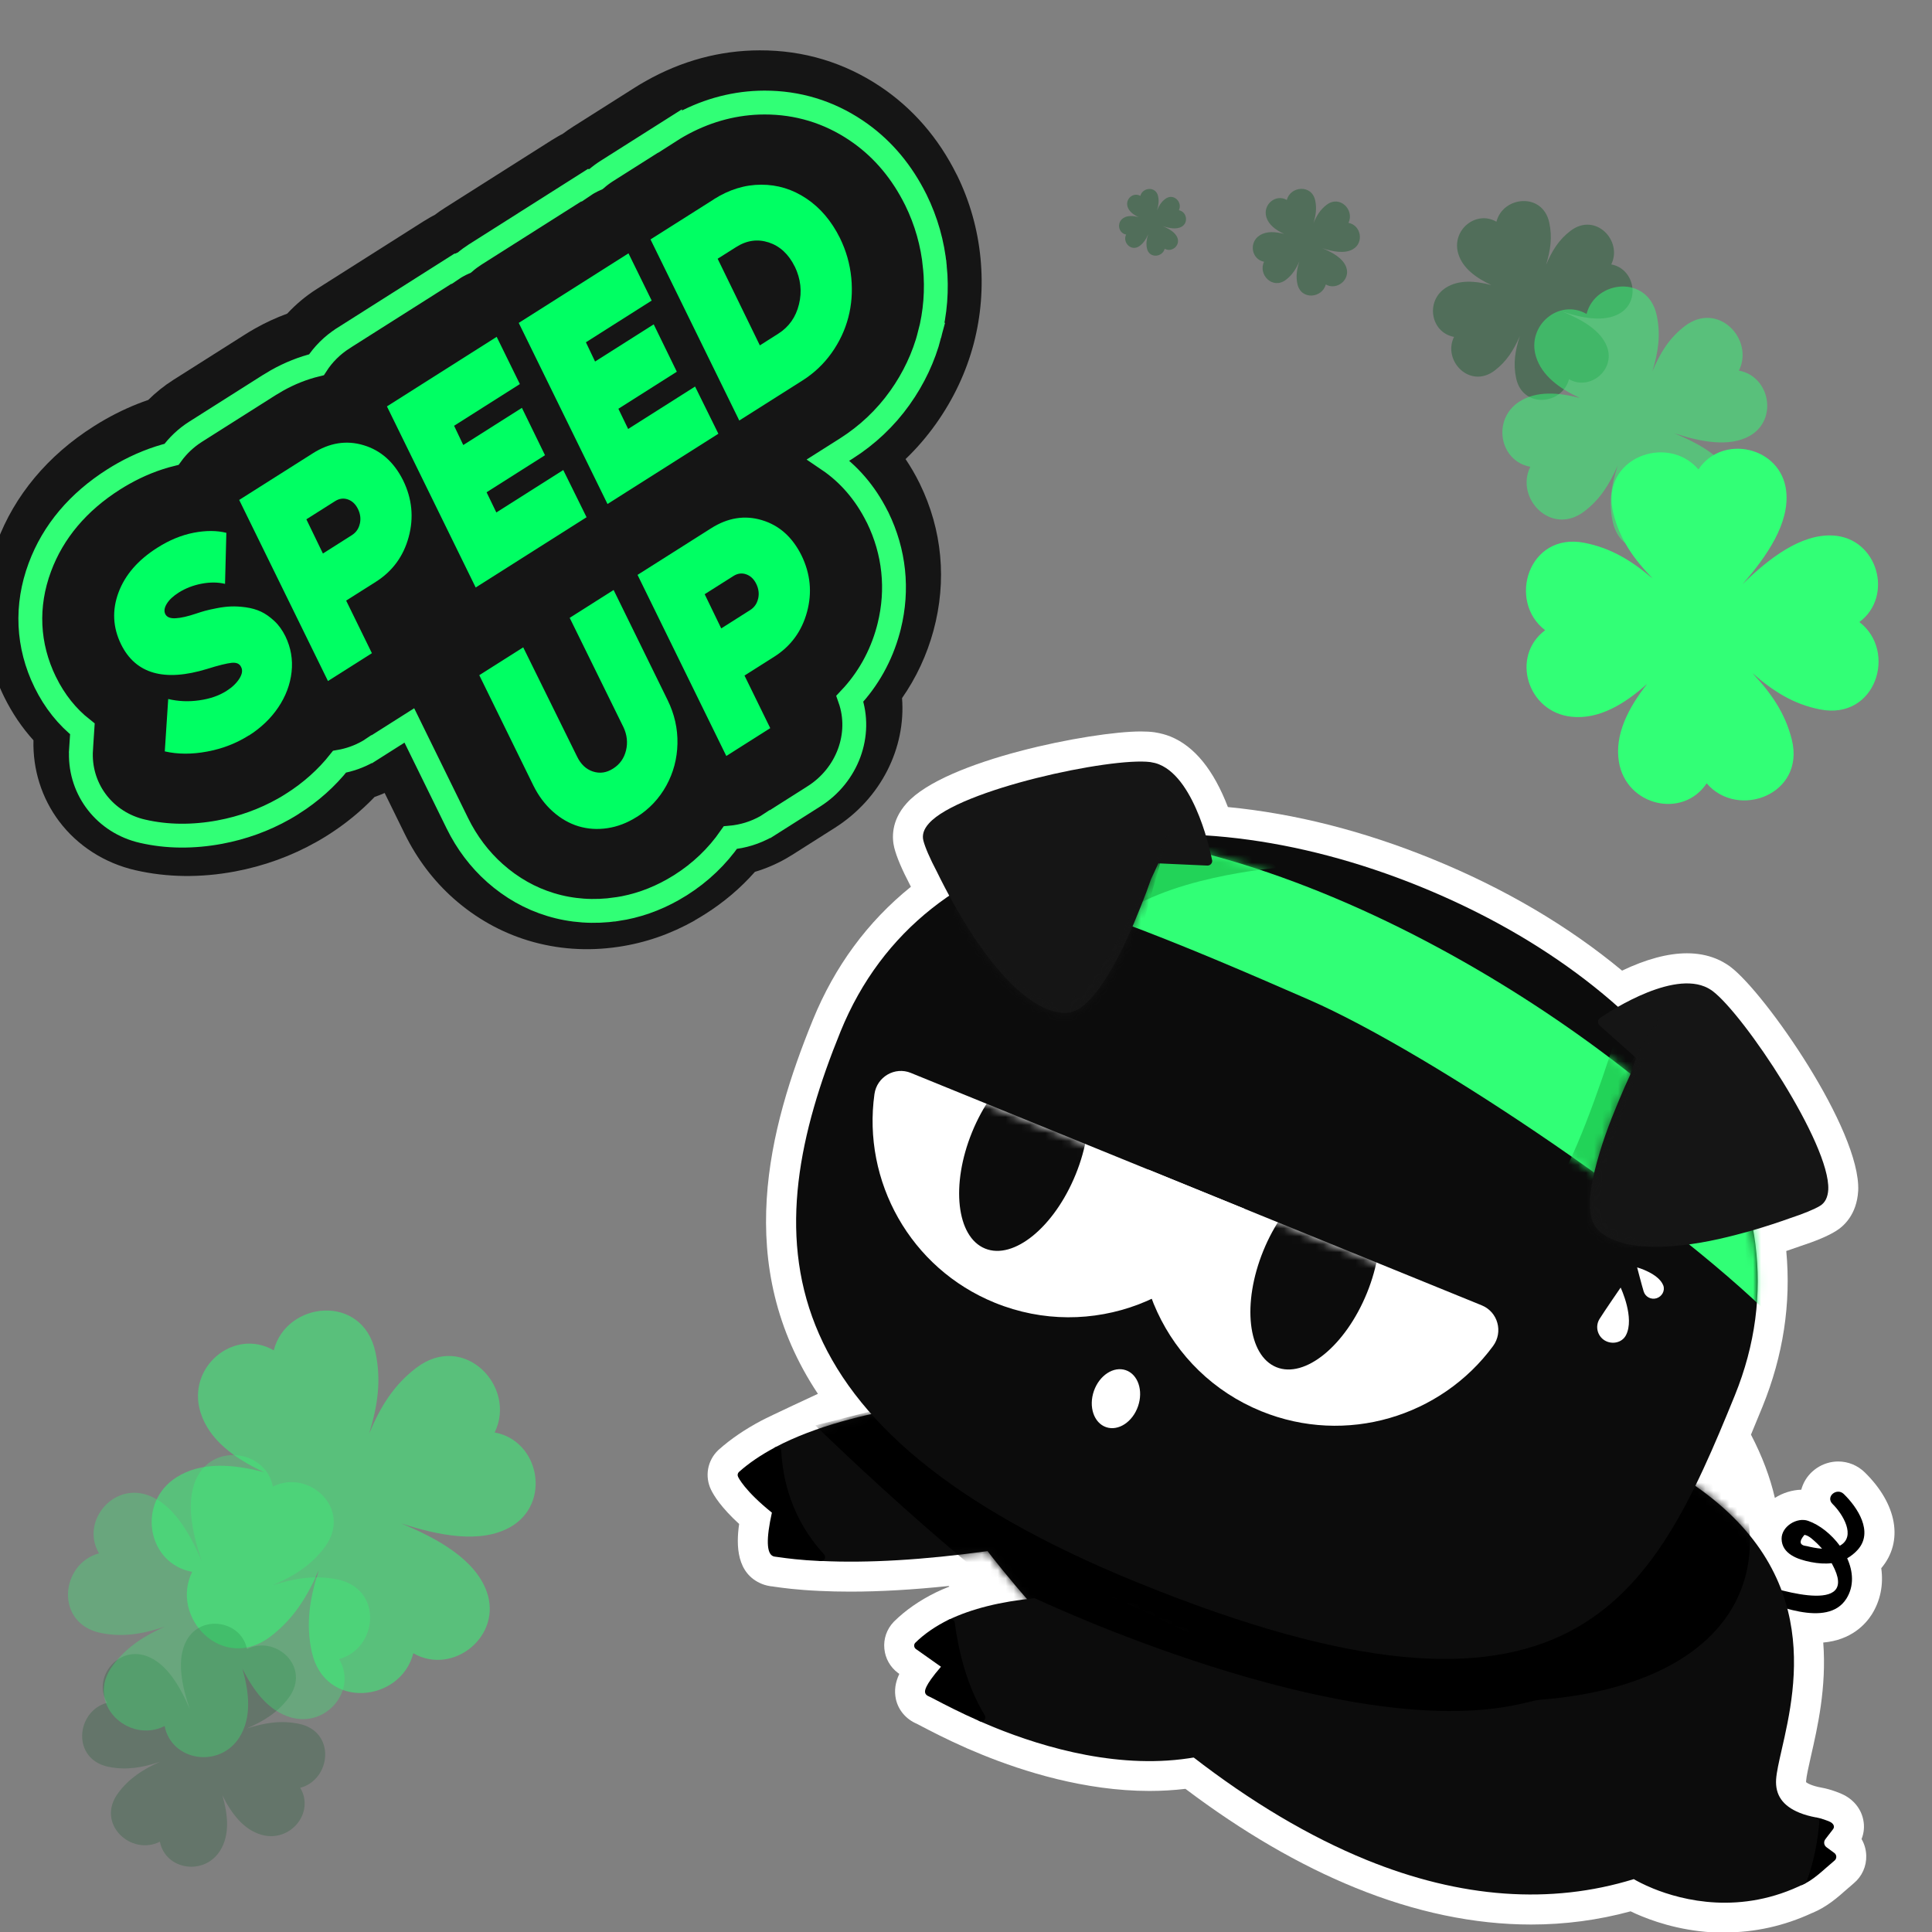 <svg width="243" height="243" viewBox="0 0 243 243" fill="none" xmlns="http://www.w3.org/2000/svg">
    <rect x="0" y="0" width="243" height="243" fill="#808080" stroke="none"/>
    <g clip-path="url(#clip0_1359_12393)">
        <path d="M216.916 243.087C212.484 243.087 208.806 241.969 206.503 241.026C205.975 240.814 205.507 240.603 205.091 240.399C201.044 241.501 196.838 242.06 192.579 242.06C185.444 242.06 177.991 240.505 170.44 237.424C163.44 234.577 156.267 230.401 149.101 224.995C147.629 225.169 146.111 225.259 144.571 225.259C136.446 225.259 128.676 222.79 123.586 220.721C122.945 220.457 122.318 220.192 121.729 219.943C118.995 218.743 116.874 217.625 115.96 217.149C115.658 216.991 115.454 216.885 115.326 216.817C113.974 216.243 113.015 215.133 112.69 213.752C112.441 212.626 112.615 211.599 113.113 210.535C113.113 210.535 112.962 210.429 112.932 210.406C111.965 209.682 111.346 208.587 111.233 207.386C111.105 206.14 111.528 204.909 112.411 203.988C112.434 203.965 112.456 203.943 112.479 203.92C113.899 202.523 115.658 201.3 117.697 200.296C118.248 200.031 118.814 199.782 119.411 199.556C119.381 199.533 119.35 199.503 119.32 199.48C114.85 199.948 110.697 200.19 106.952 200.19C105.615 200.19 104.301 200.16 103.063 200.099C100.216 199.971 98.344 199.707 97.543 199.593L97.181 199.541C97.256 199.548 97.317 199.548 97.37 199.556C96.765 199.526 96.192 199.367 95.837 199.223C92.635 197.925 92.575 194.376 92.967 191.68C90.702 189.604 89.788 188.116 89.433 187.376C88.618 185.7 88.973 183.699 90.332 182.4C90.362 182.37 90.392 182.34 90.423 182.317C91.888 181.011 93.677 179.787 95.739 178.692C96.924 178.066 102.874 175.31 102.874 175.31C92.084 159.09 96.713 141.851 102.232 128.297C104.981 121.554 109.119 115.929 114.571 111.534C114.54 111.474 114.51 111.413 114.48 111.353C113.438 109.36 112.766 107.774 112.479 106.626C112.2 105.501 112.026 103.266 114.042 101.023C118.875 95.602 137.306 92 143.476 92C144.117 92 144.676 92.03 145.175 92.098C145.205 92.098 145.243 92.106 145.273 92.113C145.983 92.227 146.624 92.4 147.228 92.642C150.226 93.865 152.65 96.84 154.44 101.507C162.859 102.322 171.482 104.512 180.105 108.023C189.197 111.723 197.231 116.45 204.019 122.083C207.055 120.633 209.796 119.901 212.182 119.901C213.496 119.901 214.726 120.127 215.821 120.573C216.425 120.814 216.999 121.139 217.588 121.554C217.618 121.57 217.641 121.592 217.664 121.615C221.975 124.862 234.064 142.138 233.717 149.772C233.536 152.808 231.867 154.258 230.885 154.854C229.926 155.451 228.394 156.1 226.332 156.772C225.789 156.968 225.237 157.157 224.671 157.346C225.29 163.945 224.286 170.515 221.681 176.926C221.198 178.111 220.714 179.289 220.231 180.444C221.635 183.14 222.64 185.798 223.236 188.403C224.233 187.769 225.388 187.406 226.559 187.369C226.612 187.172 226.672 186.976 226.755 186.787C227.48 185.013 229.269 183.82 231.203 183.82C232.448 183.82 233.626 184.303 234.533 185.179C238.64 189.196 239.441 193.9 236.617 197.245C236.911 199.314 236.511 201.33 235.431 203.052C234.646 204.29 232.849 206.284 229.322 206.593C229.753 212.249 228.597 217.293 227.767 220.917L227.737 221.053C227.472 222.224 227.201 223.439 227.163 224.021C227.163 224.081 227.163 224.119 227.163 224.157C227.238 224.217 227.412 224.338 227.759 224.474C228.016 224.58 228.454 224.723 229.111 224.844C230.304 225.055 231.452 225.546 231.663 225.644C233.075 226.271 234.057 227.449 234.351 228.869C234.525 229.699 234.449 230.537 234.14 231.307C234.502 231.927 234.706 232.636 234.729 233.376C234.774 234.736 234.193 236.012 233.151 236.88C232.849 237.129 232.554 237.394 232.26 237.65C231.089 238.685 229.76 239.855 227.963 240.595C227.948 240.595 227.933 240.61 227.918 240.61C224.422 242.234 220.722 243.057 216.909 243.057L216.916 243.087Z"
              fill="white"/>
        <path d="M229.62 231.285L230.511 230.129C230.851 229.752 230.594 229.329 230.133 229.125C229.809 228.982 229.076 228.702 228.427 228.589C228.238 230.748 227.483 234.562 226.539 237.137C228.125 236.48 229.348 235.166 230.745 234.01C231.047 233.761 231.032 233.293 230.715 233.059L229.726 232.334C229.386 232.085 229.34 231.602 229.62 231.292V231.285Z"
              fill="black"/>
        <path d="M156.382 205.827C157.56 202.934 152.972 198.333 146.136 195.55C139.299 192.767 132.802 192.856 131.625 195.749C130.447 198.642 135.034 203.243 141.871 206.026C148.708 208.809 155.205 208.72 156.382 205.827Z"
              fill="#0C0C0C"/>
        <path d="M232.35 195.984C232.803 195.72 233.249 195.38 233.649 194.935C235.695 192.67 233.611 189.574 231.905 187.912C231.029 187.059 229.556 188.245 230.5 189.173C231.761 190.404 233.521 193.266 231.406 194.414C230.349 192.979 228.884 191.801 227.427 191.288C226.03 190.789 224.074 191.975 224.082 193.545C224.112 195.479 226.166 196.158 227.759 196.468C228.673 196.649 229.541 196.709 230.379 196.611C230.508 196.86 230.644 197.109 230.757 197.359C233.468 203.324 222.481 199.632 220.473 198.914C219.249 198.476 218.781 200.243 219.989 200.681C222.995 201.753 229.828 204.864 232.229 201.081C233.219 199.511 233.09 197.668 232.335 196L232.35 195.984ZM227.208 194.459C226.332 194.353 226.242 193.885 226.959 193.047C227.555 193.145 228.084 193.712 228.522 194.104C228.741 194.331 228.967 194.542 229.171 194.791C228.492 194.739 227.797 194.603 227.208 194.452V194.459Z"
              fill="black"/>
        <path d="M228.83 229.125C228.853 228.861 228.687 228.634 228.415 228.589C227.645 228.446 226.935 228.249 226.331 228C224.216 227.139 223.265 225.757 223.393 223.794C223.454 222.888 223.748 221.604 224.088 220.102C225.991 211.796 229.457 196.505 210.708 185.262C207.385 172.123 192.872 157.935 172.591 149.674C145.543 138.657 118.473 142.35 112.138 157.92C109.774 163.734 110.628 170.379 114.041 176.993C108.959 177.839 102.556 179.349 97.504 182.03C97.33 182.12 97.225 182.309 97.24 182.506C97.421 186.153 98.554 191.484 102.903 196.173C102.986 196.278 103.122 196.331 103.243 196.331C109.125 196.618 116.177 196.203 124.212 195.093C124.793 195.856 126.771 198.4 129.799 201.843C129.905 201.972 130.071 202.04 130.23 202.017C134.066 201.647 137.871 201.73 140.877 201.927C143.482 203.323 146.215 204.622 149.069 205.808L157.776 217.489C155.45 218.682 152.898 219.52 150.172 220.004C149.983 220.049 149.817 220.192 149.764 220.389C149.719 220.57 149.794 220.781 149.953 220.91C157.33 226.633 164.707 231.013 171.858 233.927C183.721 238.76 195.04 239.576 205.49 236.351C205.86 236.57 206.706 237.031 207.922 237.529C211.599 239.024 218.969 240.935 226.988 236.91C227.101 236.85 227.184 236.759 227.237 236.623C228.067 234.381 228.604 231.859 228.83 229.118V229.125Z"
              fill="#0C0C0C"/>
        <mask id="mask0_1359_12393" style="mask-type:luminance" maskUnits="userSpaceOnUse" x="97" y="143" width="132"
              height="97">
            <path d="M228.83 229.125C228.853 228.861 228.687 228.634 228.415 228.589C227.645 228.446 226.935 228.249 226.331 228C224.216 227.139 223.265 225.757 223.393 223.794C223.454 222.888 223.748 221.604 224.088 220.102C225.991 211.796 229.457 196.505 210.708 185.262C207.385 172.123 192.872 157.935 172.591 149.674C145.543 138.657 118.473 142.35 112.138 157.92C109.774 163.734 110.628 170.379 114.041 176.993C108.959 177.839 102.556 179.349 97.504 182.03C97.33 182.12 97.225 182.309 97.24 182.506C97.421 186.153 98.554 191.484 102.903 196.173C102.986 196.278 103.122 196.331 103.243 196.331C109.125 196.618 116.177 196.203 124.212 195.093C124.793 195.856 126.771 198.4 129.799 201.843C129.905 201.972 130.071 202.04 130.23 202.017C134.066 201.647 137.871 201.73 140.877 201.927C143.482 203.323 146.215 204.622 149.069 205.808L157.776 217.489C155.45 218.682 152.898 219.52 150.172 220.004C149.983 220.049 149.817 220.192 149.764 220.389C149.719 220.57 149.794 220.781 149.953 220.91C157.33 226.633 164.707 231.013 171.858 233.927C183.721 238.76 195.04 239.576 205.49 236.351C205.86 236.57 206.706 237.031 207.922 237.529C211.599 239.024 218.969 240.935 226.988 236.91C227.101 236.85 227.184 236.759 227.237 236.623C228.067 234.381 228.604 231.859 228.83 229.118V229.125Z"
                  fill="white"/>
        </mask>
        <g mask="url(#mask0_1359_12393)">
            <path d="M218.89 200.188C225.366 184.279 205.138 161.01 173.708 148.216C142.279 135.422 111.551 137.947 105.074 153.857C98.598 169.767 118.826 193.036 150.255 205.83C181.685 218.624 212.413 216.098 218.89 200.188Z"
                  fill="black"/>
            <path d="M102.551 179.289C102.551 179.289 127.643 203.784 138.108 207.861L153.406 209.107L160.633 201.911L132.83 171.579L102.551 179.281V179.289Z"
                  fill="black"/>
        </g>
        <path d="M159.033 217.777C159.071 217.633 159.033 217.482 158.942 217.361L150.742 206.367C149.843 206.058 148.952 205.725 148.069 205.37C147.087 204.97 146.098 204.54 145.139 204.064C144.89 204.26 144.543 204.336 144.157 204.185C141.416 203.09 138.494 202.335 135.972 200.757C134.107 200.757 132.121 200.825 130.143 201.021C125.831 201.436 122.207 202.35 119.36 203.709C119.164 203.815 119.051 204.026 119.073 204.238C119.504 207.522 120.523 212.264 122.985 216.282C123.037 216.372 123.128 216.448 123.211 216.485C123.785 216.727 124.382 216.984 125.001 217.241C131.449 219.868 141.084 222.662 150.342 221.016C153.385 220.48 156.216 219.506 158.776 218.124C158.904 218.056 158.995 217.928 159.018 217.792L159.033 217.777Z"
              fill="#0C0C0C"/>
        <path d="M119.585 204.169C118.029 204.916 116.64 205.838 115.484 206.978L119.101 209.545C119.101 209.545 116.239 212.769 116.972 212.883C117.206 212.92 119.637 214.355 123.42 216.016C121.027 212.113 120.007 207.491 119.585 204.176V204.169Z"
              fill="black"/>
        <path d="M123.231 216.484H123.216C120.716 215.382 118.761 214.363 117.711 213.811C117.228 213.555 116.941 213.411 116.813 213.358C116.548 213.253 116.405 213.094 116.36 212.898C116.322 212.709 116.186 212.143 118.353 209.636L115.189 207.401C115.068 207.31 114.993 207.174 114.985 207.023C114.963 206.872 115.023 206.729 115.121 206.623C116.254 205.505 117.681 204.524 119.357 203.701C119.501 203.64 119.674 203.655 119.825 203.716C119.969 203.799 120.067 203.935 120.09 204.101C120.505 207.28 121.494 211.886 123.865 215.744C123.971 215.941 123.956 216.182 123.805 216.348C123.661 216.515 123.427 216.567 123.231 216.484ZM117.454 212.543C117.651 212.641 117.885 212.754 118.179 212.92C119.017 213.351 120.414 214.083 122.227 214.921C120.46 211.523 119.614 207.786 119.184 204.954C118.081 205.535 117.115 206.2 116.292 206.94L119.403 209.152C119.516 209.235 119.606 209.356 119.614 209.5C119.637 209.658 119.584 209.794 119.486 209.9C118.655 210.836 117.741 212.007 117.454 212.55V212.543Z"
              fill="black"/>
        <path d="M97.744 182.483C96.091 183.366 94.565 184.37 93.297 185.518C93.297 185.518 94.067 187.21 97.654 190.041C97.654 190.041 96.461 195.214 97.533 195.282C98.009 195.312 99.829 195.667 103.279 195.833C99.096 191.317 97.933 186.19 97.744 182.475V182.483Z"
              fill="black"/>
        <path d="M97.244 195.735C96.406 195.395 96.353 193.545 97.086 190.253C93.642 187.489 92.85 185.805 92.827 185.73C92.729 185.533 92.782 185.292 92.94 185.141C94.178 184.031 95.711 182.989 97.508 182.037C97.667 181.962 97.848 181.962 97.999 182.045C98.158 182.143 98.256 182.286 98.264 182.46C98.43 185.941 99.51 191.023 103.647 195.493C103.783 195.652 103.821 195.87 103.738 196.059C103.64 196.24 103.459 196.361 103.247 196.346C100.635 196.225 98.958 195.999 98.067 195.87C97.795 195.833 97.599 195.803 97.501 195.795C97.448 195.795 97.297 195.757 97.244 195.735ZM93.929 185.624C94.329 186.22 95.424 187.632 97.969 189.641C98.12 189.762 98.188 189.958 98.143 190.147C97.675 192.193 97.463 194.292 97.659 194.776C97.788 194.791 97.969 194.813 98.203 194.851C98.928 194.942 100.197 195.123 102.092 195.251C98.679 191.136 97.569 186.643 97.282 183.306C95.991 184.031 94.873 184.808 93.922 185.616L93.929 185.624Z"
              fill="black"/>
        <path d="M218.195 175.521C207.759 201.157 197.936 221.378 143.055 199.035C95.281 179.583 95.288 155.368 105.723 129.732C116.159 104.097 147.631 98.894 178.681 111.534C209.738 124.182 228.63 149.886 218.195 175.521Z"
              fill="#0C0C0C"/>
        <mask id="mask1_1359_12393" style="mask-type:luminance" maskUnits="userSpaceOnUse" x="100" y="104" width="122"
              height="105">
            <path d="M218.195 175.521C207.759 201.157 197.936 221.378 143.055 199.035C95.281 179.583 95.288 155.368 105.723 129.732C116.159 104.097 147.631 98.894 178.681 111.534C209.738 124.182 228.63 149.886 218.195 175.521Z"
                  fill="white"/>
        </mask>
        <g mask="url(#mask1_1359_12393)">
            <path d="M224.535 167.343C211.668 153.827 180.037 132.458 164.626 125.738C149.388 119.093 132.142 111.655 116.496 109.028L133.901 104.55C170.025 106.219 210.098 135.569 221.703 151.275L224.543 167.351L224.535 167.343Z"
                  fill="#31FF76"/>
            <mask id="mask2_1359_12393" style="mask-type:luminance" maskUnits="userSpaceOnUse" x="116" y="104"
                  width="109" height="64">
                <path d="M224.535 167.343C211.668 153.827 180.037 132.458 164.626 125.738C149.388 119.093 132.142 111.655 116.496 109.028L133.901 104.55C170.025 106.219 210.098 135.569 221.703 151.275L224.543 167.351L224.535 167.343Z"
                      fill="white"/>
            </mask>
            <g mask="url(#mask2_1359_12393)">
                <path d="M160.744 109.148C160.744 109.148 146.08 110.273 139.723 116.027C133.365 121.781 124.538 113.218 124.538 113.218L117.84 109.654L135.411 98.32L148.18 98.69L154.009 104.398L160.752 109.14L160.744 109.148Z"
                      fill="#22D358"/>
                <path d="M206.206 120.527C206.206 120.527 197.998 150.414 193.248 151.879C188.499 153.344 218.997 153.321 218.997 153.321L223.309 143.958L215.992 129.067L206.206 120.527Z"
                      fill="#22D358"/>
            </g>
        </g>
        <path d="M152.45 108.189C152.374 107.766 150.487 98.056 145.798 96.145C145.435 95.994 145.065 95.911 144.688 95.851C139.779 95.216 120.645 99.286 116.84 103.56C116.19 104.278 115.956 105.003 116.137 105.72C116.349 106.558 116.953 107.962 117.844 109.654C118.44 110.877 119.218 112.38 120.17 114.071C121.468 116.299 123.024 118.881 125.093 121.396C126.135 122.649 127.26 123.903 128.612 125.005C129.941 126.085 131.504 127.119 133.406 127.376C133.852 127.421 134.403 127.444 134.849 127.27C135.423 127.097 135.815 126.84 136.178 126.553C136.91 125.979 137.507 125.299 138.02 124.612C139.07 123.223 139.893 121.766 140.655 120.331C142.15 117.454 143.23 114.66 144.167 112.259C144.378 111.685 144.574 111.141 144.756 110.613C145.186 109.692 145.511 108.989 145.692 108.589L151.861 108.869C152.042 108.869 152.208 108.801 152.322 108.665C152.442 108.529 152.488 108.355 152.458 108.181L152.45 108.189Z"
              fill="#151515"/>
        <mask id="mask3_1359_12393" style="mask-type:luminance" maskUnits="userSpaceOnUse" x="116" y="95" width="37"
              height="33">
            <path d="M152.45 108.189C152.374 107.766 150.487 98.056 145.798 96.145C145.435 95.994 145.065 95.911 144.688 95.851C139.779 95.216 120.645 99.286 116.84 103.56C116.19 104.278 115.956 105.003 116.137 105.72C116.349 106.558 116.953 107.962 117.844 109.654C118.44 110.877 119.218 112.38 120.17 114.071C121.468 116.299 123.024 118.881 125.093 121.396C126.135 122.649 127.26 123.903 128.612 125.005C129.941 126.085 131.504 127.119 133.406 127.376C133.852 127.421 134.403 127.444 134.849 127.27C135.423 127.097 135.815 126.84 136.178 126.553C136.91 125.979 137.507 125.299 138.02 124.612C139.07 123.223 139.893 121.766 140.655 120.331C142.15 117.454 143.23 114.66 144.167 112.259C144.378 111.685 144.574 111.141 144.756 110.613C145.186 109.692 145.511 108.989 145.692 108.589L151.861 108.869C152.042 108.869 152.208 108.801 152.322 108.665C152.442 108.529 152.488 108.355 152.458 108.181L152.45 108.189Z"
                  fill="white"/>
        </mask>
        <g mask="url(#mask3_1359_12393)">
            <g style="mix-blend-mode:multiply" opacity="0.7">
                <path d="M120.168 114.071C120.168 114.071 128.557 127.127 133.873 126.009C139.189 124.892 147.306 103.651 147.306 103.651L141.099 125.669L137.331 128.471L125.046 132.526L120.983 128.637L117.457 121.818L120.462 113.558"
                      fill="#151515"/>
            </g>
        </g>
        <path d="M229.953 149.613C230.21 143.897 219.352 127.617 215.395 124.642C215.086 124.423 214.761 124.227 214.398 124.084C209.709 122.173 201.577 127.806 201.23 128.055C201.086 128.154 200.988 128.312 200.988 128.493C200.98 128.667 201.048 128.833 201.177 128.962L205.783 133.069C205.632 133.492 205.352 134.255 205.005 135.267C204.786 135.742 204.56 136.241 204.325 136.762C203.306 139.125 202.128 141.889 201.192 144.992C200.731 146.548 200.293 148.171 200.074 149.9C199.969 150.754 199.916 151.645 200.044 152.573C200.105 153.034 200.21 153.495 200.49 154.016C200.709 154.454 201.109 154.823 201.449 155.095C202.997 156.243 204.831 156.59 206.538 156.749C208.275 156.9 209.966 156.794 211.574 156.621C214.806 156.266 217.721 155.503 220.213 154.816C222.153 154.25 223.814 153.698 225.113 153.23C226.857 152.656 228.209 152.098 228.926 151.66C229.561 151.275 229.893 150.587 229.953 149.628V149.613Z"
              fill="#151515"/>
        <mask id="mask4_1359_12393" style="mask-type:luminance" maskUnits="userSpaceOnUse" x="199" y="123" width="31"
              height="34">
            <path d="M229.953 149.613C230.21 143.897 219.352 127.617 215.395 124.642C215.086 124.423 214.761 124.227 214.398 124.084C209.709 122.173 201.577 127.806 201.23 128.055C201.086 128.154 200.988 128.312 200.988 128.493C200.98 128.667 201.048 128.833 201.177 128.962L205.783 133.069C205.632 133.492 205.352 134.255 205.005 135.267C204.786 135.742 204.56 136.241 204.325 136.762C203.306 139.125 202.128 141.889 201.192 144.992C200.731 146.548 200.293 148.171 200.074 149.9C199.969 150.754 199.916 151.645 200.044 152.573C200.105 153.034 200.21 153.495 200.49 154.016C200.709 154.454 201.109 154.823 201.449 155.095C202.997 156.243 204.831 156.59 206.538 156.749C208.275 156.9 209.966 156.794 211.574 156.621C214.806 156.266 217.721 155.503 220.213 154.816C222.153 154.25 223.814 153.698 225.113 153.23C226.857 152.656 228.209 152.098 228.926 151.66C229.561 151.275 229.893 150.587 229.953 149.628V149.613Z"
                  fill="white"/>
        </mask>
        <g mask="url(#mask4_1359_12393)">
            <g style="mix-blend-mode:multiply" opacity="0.7">
                <path d="M204.194 135.146L209.283 126.999C209.283 126.999 199.761 147.975 201.422 152.589C203.091 157.202 213.338 156.372 213.338 156.372L197.126 157.338L195.684 149.266L199.535 139.805L204.194 135.138V135.146Z"
                      fill="#151515"/>
            </g>
        </g>
        <path d="M114.576 134.95C112.545 134.119 110.287 135.441 109.985 137.615C108.46 148.534 114.448 159.506 125.125 163.855C137.161 168.756 150.806 163.462 156.499 152.023L114.584 134.957L114.576 134.95Z"
              fill="white"/>
        <mask id="mask5_1359_12393" style="mask-type:luminance" maskUnits="userSpaceOnUse" x="109" y="134" width="48"
              height="32">
            <path d="M114.576 134.95C112.545 134.119 110.287 135.441 109.985 137.615C108.46 148.534 114.448 159.506 125.125 163.855C137.161 168.756 150.806 163.462 156.499 152.023L114.584 134.957L114.576 134.95Z"
                  fill="white"/>
        </mask>
        <g mask="url(#mask5_1359_12393)">
            <path d="M135.293 147.719C137.985 141.106 137.249 134.558 133.649 133.092C130.049 131.627 124.949 135.799 122.257 142.412C119.565 149.025 120.301 155.573 123.901 157.039C127.501 158.504 132.601 154.331 135.293 147.719Z"
                  fill="#0C0C0C"/>
        </g>
        <path d="M144.451 147.114C140.532 159.279 146.603 172.599 158.639 177.499C169.316 181.849 181.262 178.171 187.793 169.299C189.092 167.532 188.405 165.01 186.366 164.179L144.451 147.114Z"
              fill="white"/>
        <mask id="mask6_1359_12393" style="mask-type:luminance" maskUnits="userSpaceOnUse" x="143" y="147" width="46"
              height="33">
            <path d="M144.451 147.114C140.532 159.279 146.603 172.599 158.639 177.499C169.316 181.849 181.262 178.171 187.793 169.299C189.092 167.532 188.405 165.01 186.366 164.179L144.451 147.114Z"
                  fill="white"/>
        </mask>
        <g mask="url(#mask6_1359_12393)">
            <path d="M171.926 162.637C174.618 156.024 173.882 149.476 170.282 148.01C166.682 146.545 161.581 150.717 158.89 157.33C156.198 163.943 156.934 170.491 160.534 171.957C164.134 173.422 169.234 169.249 171.926 162.637Z"
                  fill="#0C0C0C"/>
        </g>
        <path d="M130.148 201.013C130.148 201.013 168.764 219.385 191.19 214.326C213.617 209.266 196.4 211.199 196.4 211.199L178.837 212.846L153.571 207.265L140.637 201.149L136.091 199.994L131.221 198.393L130.148 201.021V201.013Z"
              fill="black"/>
        <path d="M203.834 161.952C203.834 161.952 201.75 164.98 201.184 165.893C200.617 166.807 200.897 168.008 201.81 168.581C202.724 169.148 203.992 168.906 204.498 167.955C205.654 165.78 203.841 161.952 203.841 161.952H203.834Z"
              fill="white"/>
        <path d="M205.914 159.415C205.914 159.415 206.526 161.764 206.737 162.443C206.949 163.123 207.673 163.5 208.353 163.289C209.033 163.077 209.455 162.337 209.199 161.673C208.61 160.155 205.914 159.408 205.914 159.408V159.415Z"
              fill="white"/>
        <path d="M143.134 176.886C143.823 174.909 143.139 172.874 141.607 172.34C140.075 171.807 138.275 172.977 137.586 174.954C136.898 176.931 137.582 178.966 139.114 179.5C140.646 180.033 142.446 178.863 143.134 176.886Z"
              fill="white"/>
        <path d="M87.398 115.764C84.372 117.476 81.14 118.596 77.784 119.089C73.887 119.668 70.072 119.398 66.443 118.299C62.989 117.248 59.837 115.476 57.071 113.032C54.538 110.788 52.464 108.05 50.913 104.901L48.382 99.739C47.968 99.921 47.546 100.089 47.114 100.238C45.38 102.049 43.412 103.659 41.225 105.044C40.772 105.336 40.294 105.615 39.825 105.88C36.659 107.67 33.208 108.924 29.555 109.61C25.217 110.422 20.997 110.364 17.01 109.448C13.149 108.558 9.748 106.377 7.432 103.295C5.242 100.385 4.113 96.789 4.209 93.11C2.764 91.517 1.529 89.692 0.525 87.657C-2.501 81.475 -2.808 74.749 -0.369 68.183C1.813 62.32 6.018 57.278 11.791 53.621C12.279 53.31 12.782 53.008 13.278 52.727C15.011 51.747 16.803 50.934 18.642 50.305C19.602 49.36 20.654 48.512 21.794 47.788L30.793 42.087C31.208 41.827 31.627 41.572 32.039 41.339C33.36 40.592 34.727 39.959 36.126 39.447C37.221 38.268 38.466 37.224 39.844 36.349L53.261 27.843C53.534 27.672 53.802 27.511 54.075 27.357C54.264 27.25 54.452 27.143 54.649 27.05C55.076 26.729 55.511 26.422 55.961 26.141L69.379 17.636C69.644 17.468 69.92 17.303 70.192 17.149C70.381 17.043 70.57 16.936 70.766 16.842C71.194 16.522 71.629 16.215 72.079 15.934L79.815 11.035C80.268 10.743 80.74 10.468 81.208 10.203C85.73 7.646 90.547 6.344 95.54 6.332C101.084 6.315 106.203 7.864 110.759 10.911C114.822 13.643 118.037 17.353 120.325 21.953C120.34 21.98 120.355 22.006 120.374 22.039C121.985 25.329 122.97 28.832 123.323 32.457C123.677 36.1 123.386 39.713 122.481 43.185C121.534 46.795 119.927 50.201 117.709 53.325C116.572 54.92 115.304 56.397 113.898 57.742C114.536 58.691 115.118 59.689 115.639 60.74C115.643 60.746 115.699 60.863 115.699 60.863C118.519 66.664 119.111 73.045 117.41 79.317C116.581 82.37 115.243 85.24 113.456 87.805C113.945 94.052 110.833 100.423 105.008 104.119L99.637 107.524C99.365 107.695 99.096 107.856 98.823 108.01C97.594 108.706 96.292 109.259 94.95 109.659C93.144 111.702 91.051 113.48 88.679 114.979C88.257 115.244 87.831 115.502 87.412 115.739L87.398 115.764Z"
              fill="#151515"/>
        <path d="M85.35 15.826C88.543 14.02 91.936 13.038 95.442 12.911L96.144 12.898L96.148 12.898C100.313 12.892 104.198 14.064 107.659 16.385L108.25 16.796C111.158 18.888 113.468 21.683 115.162 25.081L115.184 25.121L115.203 25.16C116.505 27.819 117.302 30.641 117.585 33.554L117.586 33.555C117.872 36.468 117.647 39.344 116.922 42.097L116.923 42.097C116.181 44.926 114.924 47.59 113.19 50.03L113.189 50.031C111.372 52.583 109.095 54.733 106.432 56.421L104.189 57.842C106.757 59.58 108.833 61.995 110.322 64.97L110.376 65.065L110.396 65.106C112.491 69.408 112.989 74.127 111.842 78.758L111.726 79.205C110.83 82.517 109.182 85.457 106.891 87.879C108.474 92.378 106.596 97.484 102.382 100.156L102.381 100.157L96.856 103.66L96.854 103.659C96.671 103.782 96.498 103.883 96.375 103.952C94.977 104.743 93.431 105.215 91.86 105.351C90.201 107.738 88.1 109.747 85.591 111.334L85.588 111.336C85.28 111.529 84.954 111.723 84.64 111.9C82.409 113.162 80.038 113.992 77.57 114.356L77.568 114.355C74.723 114.773 71.921 114.584 69.259 113.776C66.695 112.999 64.345 111.668 62.272 109.832L62.269 109.83C60.327 108.105 58.72 105.986 57.523 103.545L51.486 91.244L46.76 94.24L46.758 94.239C46.575 94.363 46.402 94.463 46.279 94.532C45.16 95.165 43.948 95.591 42.706 95.806C41.076 97.863 39.09 99.632 36.796 101.088L36.795 101.088C36.438 101.318 36.067 101.539 35.711 101.74C33.24 103.138 30.523 104.12 27.655 104.658L27.651 104.659C24.288 105.282 21.01 105.263 17.925 104.548L17.478 104.436C12.911 103.181 9.883 99.004 10.194 94.26L10.193 94.259L10.363 91.674C8.442 90.162 6.866 88.191 5.694 85.808L5.692 85.805C3.44 81.201 3.211 76.185 5.014 71.343C6.688 66.837 9.854 63.118 14.311 60.292L14.904 59.927C15.102 59.809 15.3 59.695 15.494 59.585C17.453 58.477 19.497 57.657 21.576 57.142C22.374 56.044 23.393 55.066 24.612 54.296L33.871 48.43L33.876 48.427C34.182 48.235 34.493 48.049 34.801 47.875C36.416 46.961 38.093 46.296 39.802 45.879C40.642 44.577 41.784 43.425 43.176 42.539L43.178 42.536L56.983 33.786L56.984 33.787C57.167 33.663 57.341 33.563 57.464 33.494C57.773 33.319 58.095 33.157 58.424 33.012C58.84 32.648 59.282 32.323 59.739 32.03L59.746 32.025L73.551 23.275L73.552 23.276C73.735 23.152 73.909 23.052 74.032 22.983C74.341 22.808 74.663 22.647 74.992 22.501C75.409 22.137 75.849 21.812 76.306 21.519L76.314 21.514L84.274 16.473L84.274 16.474C84.636 16.241 85 16.024 85.35 15.826Z"
              stroke="#31FF76" stroke-width="3" stroke-miterlimit="10"/>
        <path d="M31.286 92.504C29.722 93.497 27.976 94.169 26.054 94.529C24.131 94.889 22.352 94.88 20.726 94.506L21.157 87.919C22.419 88.22 23.714 88.278 25.057 88.085C26.404 87.898 27.547 87.503 28.494 86.896C29.194 86.455 29.731 85.945 30.098 85.369C30.465 84.793 30.546 84.298 30.318 83.879C30.128 83.474 29.728 83.305 29.12 83.37C28.511 83.436 27.485 83.684 26.05 84.136C20.665 85.789 17.061 84.755 15.23 81.047C14.19 78.922 14.079 76.747 14.903 74.529C15.727 72.311 17.358 70.427 19.791 68.89C21.305 67.925 22.833 67.304 24.362 67.005C25.896 66.713 27.262 66.712 28.47 67.018L28.304 73.437C27.424 73.224 26.448 73.21 25.376 73.412C24.304 73.614 23.339 73.989 22.485 74.526C21.8 74.959 21.294 75.424 20.987 75.922C20.68 76.419 20.608 76.846 20.78 77.216C20.97 77.62 21.403 77.798 22.085 77.762C22.767 77.727 23.639 77.522 24.699 77.165C25.09 77.034 25.452 76.919 25.789 76.827C26.126 76.735 26.612 76.621 27.256 76.5C27.902 76.368 28.5 76.3 29.047 76.278C29.594 76.256 30.22 76.288 30.921 76.386C31.622 76.484 32.255 76.664 32.822 76.928C33.389 77.192 33.944 77.587 34.504 78.106C35.063 78.625 35.524 79.272 35.897 80.032C36.588 81.456 36.847 82.953 36.673 84.525C36.499 86.097 35.935 87.584 34.996 88.978C34.057 90.371 32.823 91.545 31.294 92.518L31.286 92.504Z"
              fill="#00FF63"/>
        <path d="M39.336 57.02C41.439 55.687 43.571 55.344 45.734 55.998C47.905 56.648 49.555 58.123 50.703 60.42C51.833 62.737 52.062 65.105 51.405 67.534C50.748 69.963 49.366 71.85 47.27 73.179L43.538 75.541L46.776 82.156L41.25 85.658L30.085 62.881L39.344 57.016L39.336 57.02ZM45.259 65.88C45.405 65.249 45.322 64.632 45.023 64.019C44.724 63.407 44.299 63.009 43.753 62.815C43.21 62.627 42.672 62.699 42.155 63.027L38.534 65.317L40.616 69.62L44.262 67.306C44.779 66.978 45.116 66.5 45.255 65.874L45.259 65.88Z"
              fill="#00FF63"/>
        <path d="M65.379 48.312L57.115 53.552L58.267 55.974L65.644 51.298L68.549 57.256L61.2 61.916L62.428 64.456L70.846 59.119L73.776 65.054L59.831 73.893L48.667 51.116L62.471 42.365L65.39 48.315L65.379 48.312Z"
              fill="#00FF63"/>
        <path d="M81.957 37.811L73.693 43.051L74.845 45.472L82.222 40.796L85.127 46.754L77.778 51.414L79.006 53.954L87.424 48.618L90.354 54.553L76.409 63.392L65.245 40.614L79.049 31.863L81.969 37.813L81.957 37.811Z"
              fill="#00FF63"/>
        <path d="M89.767 25.071C91.694 23.847 93.689 23.23 95.739 23.23C97.796 23.225 99.691 23.807 101.435 24.977C103.179 26.147 104.578 27.799 105.641 29.93C106.425 31.534 106.9 33.197 107.071 34.942C107.238 36.681 107.114 38.341 106.696 39.934C106.278 41.528 105.579 43.01 104.596 44.393C103.612 45.775 102.389 46.935 100.943 47.851L92.983 52.892L81.819 30.114L89.778 25.074L89.767 25.071ZM99.956 33.522C99.192 31.969 98.099 30.96 96.698 30.495C95.288 30.034 93.916 30.226 92.571 31.086L90.263 32.544L95.572 43.441L97.89 41.968C99.225 41.123 100.096 39.894 100.492 38.277C100.891 36.668 100.714 35.079 99.96 33.511L99.956 33.522Z"
              fill="#00FF63"/>
        <path d="M80.084 102.752C78.896 103.504 77.664 103.977 76.394 104.165C75.117 104.357 73.909 104.268 72.755 103.923C71.609 103.574 70.531 102.961 69.538 102.077C68.544 101.192 67.723 100.093 67.079 98.787L60.282 84.922L65.808 81.42L72.587 95.168C73.053 96.126 73.711 96.752 74.574 97.036C75.437 97.321 76.281 97.203 77.117 96.667C77.957 96.138 78.494 95.376 78.736 94.395C78.978 93.413 78.87 92.432 78.418 91.466L71.653 77.709L77.179 74.206L83.977 88.07C84.835 89.822 85.249 91.646 85.208 93.537C85.168 95.429 84.699 97.185 83.807 98.813C82.911 100.434 81.674 101.754 80.095 102.754L80.084 102.752Z"
              fill="#00FF63"/>
        <path d="M89.438 66.446C91.541 65.113 93.672 64.77 95.836 65.424C98.007 66.074 99.657 67.549 100.805 69.847C101.935 72.163 102.164 74.531 101.506 76.961C100.849 79.39 99.468 81.276 97.372 82.605L93.64 84.968L96.878 91.582L91.352 95.085L80.187 72.307L89.445 66.442L89.438 66.446ZM95.356 75.3C95.503 74.669 95.419 74.051 95.12 73.439C94.821 72.826 94.397 72.428 93.85 72.234C93.308 72.047 92.769 72.118 92.253 72.446L88.632 74.737L90.714 79.039L94.36 76.726C94.877 76.398 95.214 75.92 95.353 75.293L95.356 75.3Z"
              fill="#00FF63"/>
        <path opacity="0.5"
              d="M196.511 39.193C199.015 40.008 201.742 40.543 203.682 39.442C206.379 37.913 205.602 33.799 202.657 33.258C204.124 30.282 200.674 26.643 197.538 29.031C196.046 30.165 195.191 31.574 194.455 33.324C195.016 31.486 195.261 29.836 194.858 27.989C194.019 24.14 189.031 24.672 188.217 27.889C185.624 26.393 182.512 28.973 183.424 31.933C183.988 33.76 185.674 34.966 187.592 35.859C185.545 35.317 183.471 35.162 181.858 36.188C179.242 37.85 179.938 41.831 182.882 42.372C181.414 45.348 184.866 48.987 188.002 46.599C189.494 45.462 190.388 44.036 191.157 42.271C190.57 44.102 190.297 45.743 190.699 47.592C191.537 51.441 196.526 50.908 197.34 47.691C199.933 49.188 203.192 46.56 202.133 43.647C201.37 41.553 198.947 40.193 196.512 39.19L196.511 39.193Z"
              fill="#225C35"/>
        <path opacity="0.5"
              d="M166.305 31.216C167.65 31.654 169.113 31.941 170.154 31.35C171.601 30.529 171.184 28.321 169.604 28.031C170.391 26.433 168.54 24.48 166.856 25.762C166.056 26.371 165.597 27.127 165.202 28.066C165.503 27.079 165.634 26.194 165.418 25.203C164.968 23.137 162.291 23.423 161.854 25.149C160.462 24.346 158.792 25.731 159.281 27.32C159.584 28.3 160.489 28.948 161.518 29.426C160.42 29.136 159.306 29.053 158.441 29.603C157.037 30.495 157.411 32.632 158.991 32.922C158.203 34.519 160.055 36.473 161.738 35.191C162.539 34.581 163.019 33.815 163.432 32.868C163.117 33.85 162.97 34.731 163.186 35.724C163.636 37.79 166.313 37.504 166.75 35.777C168.142 36.58 169.891 35.17 169.323 33.607C168.913 32.483 167.613 31.753 166.306 31.214L166.305 31.216Z"
              fill="#225C35"/>
        <path opacity="0.5"
              d="M146.212 28.433C147.053 28.707 147.968 28.887 148.618 28.517C149.523 28.004 149.262 26.624 148.275 26.442C148.767 25.443 147.609 24.222 146.557 25.024C146.056 25.404 145.769 25.877 145.522 26.464C145.711 25.847 145.793 25.294 145.658 24.674C145.376 23.382 143.702 23.561 143.429 24.64C142.559 24.138 141.515 25.004 141.821 25.997C142.01 26.61 142.576 27.015 143.219 27.315C142.533 27.133 141.837 27.081 141.295 27.425C140.418 27.983 140.651 29.319 141.639 29.5C141.147 30.499 142.305 31.72 143.357 30.919C143.858 30.537 144.158 30.058 144.416 29.466C144.219 30.081 144.127 30.631 144.262 31.252C144.543 32.543 146.217 32.364 146.49 31.285C147.36 31.787 148.454 30.905 148.099 29.928C147.842 29.225 147.03 28.769 146.213 28.432L146.212 28.433Z"
              fill="#225C35"/>
        <path opacity="0.5"
              d="M210.562 54.492C213.886 55.574 217.505 56.284 220.079 54.822C223.658 52.793 222.627 47.333 218.719 46.615C220.666 42.665 216.086 37.836 211.925 41.005C209.945 42.51 208.81 44.38 207.833 46.702C208.578 44.263 208.902 42.073 208.368 39.621C207.255 34.513 200.634 35.22 199.554 39.489C196.112 37.504 191.982 40.927 193.192 44.857C193.94 47.281 196.179 48.882 198.724 50.066C196.007 49.347 193.254 49.142 191.114 50.504C187.643 52.71 188.566 57.993 192.473 58.711C190.525 62.661 195.106 67.491 199.268 64.322C201.249 62.813 202.435 60.92 203.455 58.577C202.677 61.007 202.314 63.185 202.847 65.639C203.96 70.748 210.581 70.041 211.661 65.771C215.103 67.757 219.429 64.27 218.023 60.404C217.01 57.624 213.795 55.819 210.563 54.488L210.562 54.492Z"
              fill="#32FF76"/>
        <path opacity="0.5"
              d="M50.391 191.588C55.21 193.157 60.456 194.186 64.189 192.067C69.377 189.125 67.882 181.21 62.217 180.169C65.04 174.443 58.401 167.441 52.367 172.035C49.497 174.218 47.851 176.929 46.435 180.295C47.515 176.759 47.985 173.584 47.211 170.03C45.597 162.624 35.999 163.649 34.433 169.839C29.443 166.96 23.456 171.923 25.21 177.62C26.294 181.134 29.54 183.455 33.229 185.173C29.29 184.13 25.3 183.833 22.197 185.807C17.165 189.004 18.503 196.664 24.168 197.705C21.343 203.431 27.985 210.433 34.019 205.839C36.89 203.651 38.609 200.907 40.088 197.51C38.96 201.033 38.434 204.191 39.208 207.749C40.821 215.154 50.419 214.13 51.985 207.94C56.975 210.819 63.247 205.763 61.208 200.159C59.739 196.129 55.079 193.512 50.393 191.582L50.391 191.588Z"
              fill="#32FF76"/>
        <path d="M219.113 73.536C222.265 69.946 225.108 65.785 224.661 61.764C224.043 56.176 216.632 54.526 213.623 59.045C209.713 54.471 201.179 57.617 202.913 64.551C203.736 67.849 205.472 70.283 207.861 72.762C205.2 70.511 202.625 68.923 199.259 68.271C192.244 66.914 189.561 75.608 194.34 79.267C189.99 82.518 192.062 89.55 197.648 90.149C201.095 90.518 204.313 88.571 207.173 86.014C204.805 89.037 203.063 92.383 203.618 95.805C204.515 101.353 211.648 103.043 214.657 98.524C218.565 103.1 227.1 99.953 225.366 93.018C224.539 89.717 222.802 87.208 220.41 84.663C223.042 86.95 225.581 88.581 228.95 89.234C235.965 90.592 238.647 81.898 233.869 78.239C238.219 74.988 236.173 67.675 230.561 67.356C226.524 67.129 222.524 70.192 219.109 73.532L219.113 73.536Z"
              fill="#32FF76"/>
        <g opacity="0.3">
            <path d="M23.885 215.001C22.628 212.064 20.933 209.149 18.359 208.266C14.782 207.038 11.609 211.051 13.473 214.169C9.549 215.223 8.96 221.291 13.681 222.23C15.925 222.678 17.913 222.325 20.119 221.59C17.971 222.555 16.253 223.658 14.87 225.51C11.991 229.366 16.487 233.484 20.11 231.641C20.81 235.206 25.69 235.969 27.691 232.759C28.924 230.778 28.684 228.272 27.968 225.807C29.111 228.108 30.634 230.122 32.876 230.767C36.509 231.815 39.625 227.982 37.761 224.865C41.686 223.812 42.275 217.742 37.553 216.803C35.306 216.357 33.272 216.689 31.025 217.407C33.186 216.47 34.921 215.4 36.304 213.548C39.184 209.692 34.688 205.574 31.065 207.417C30.364 203.852 25.322 202.993 23.484 206.299C22.164 208.677 22.853 211.977 23.882 215.002L23.885 215.001Z"
                  fill="#225C35"/>
        </g>
        <g opacity="0.3">
            <path d="M25.399 196.407C23.835 192.755 21.728 189.131 18.528 188.034C14.082 186.507 10.137 191.496 12.454 195.372C7.575 196.683 6.843 204.227 12.713 205.395C15.503 205.951 17.973 205.512 20.716 204.599C18.047 205.799 15.909 207.17 14.191 209.471C10.611 214.266 16.201 219.385 20.705 217.094C21.576 221.526 27.642 222.475 30.13 218.484C31.663 216.022 31.365 212.905 30.475 209.842C31.896 212.702 33.789 215.206 36.576 216.008C41.093 217.311 44.967 212.546 42.65 208.67C47.53 207.361 48.261 199.815 42.391 198.647C39.597 198.093 37.069 198.506 34.275 199.398C36.962 198.233 39.118 196.903 40.839 194.601C44.419 189.806 38.829 184.687 34.325 186.979C33.454 182.546 27.185 181.478 24.9 185.588C23.258 188.545 24.115 192.647 25.395 196.408L25.399 196.407Z"
                  fill="#32FF76"/>
        </g>
    </g>
    <defs>
        <clipPath id="clip0_1359_12393">
            <rect width="243" height="243" fill="white"/>
        </clipPath>
    </defs>
</svg>
